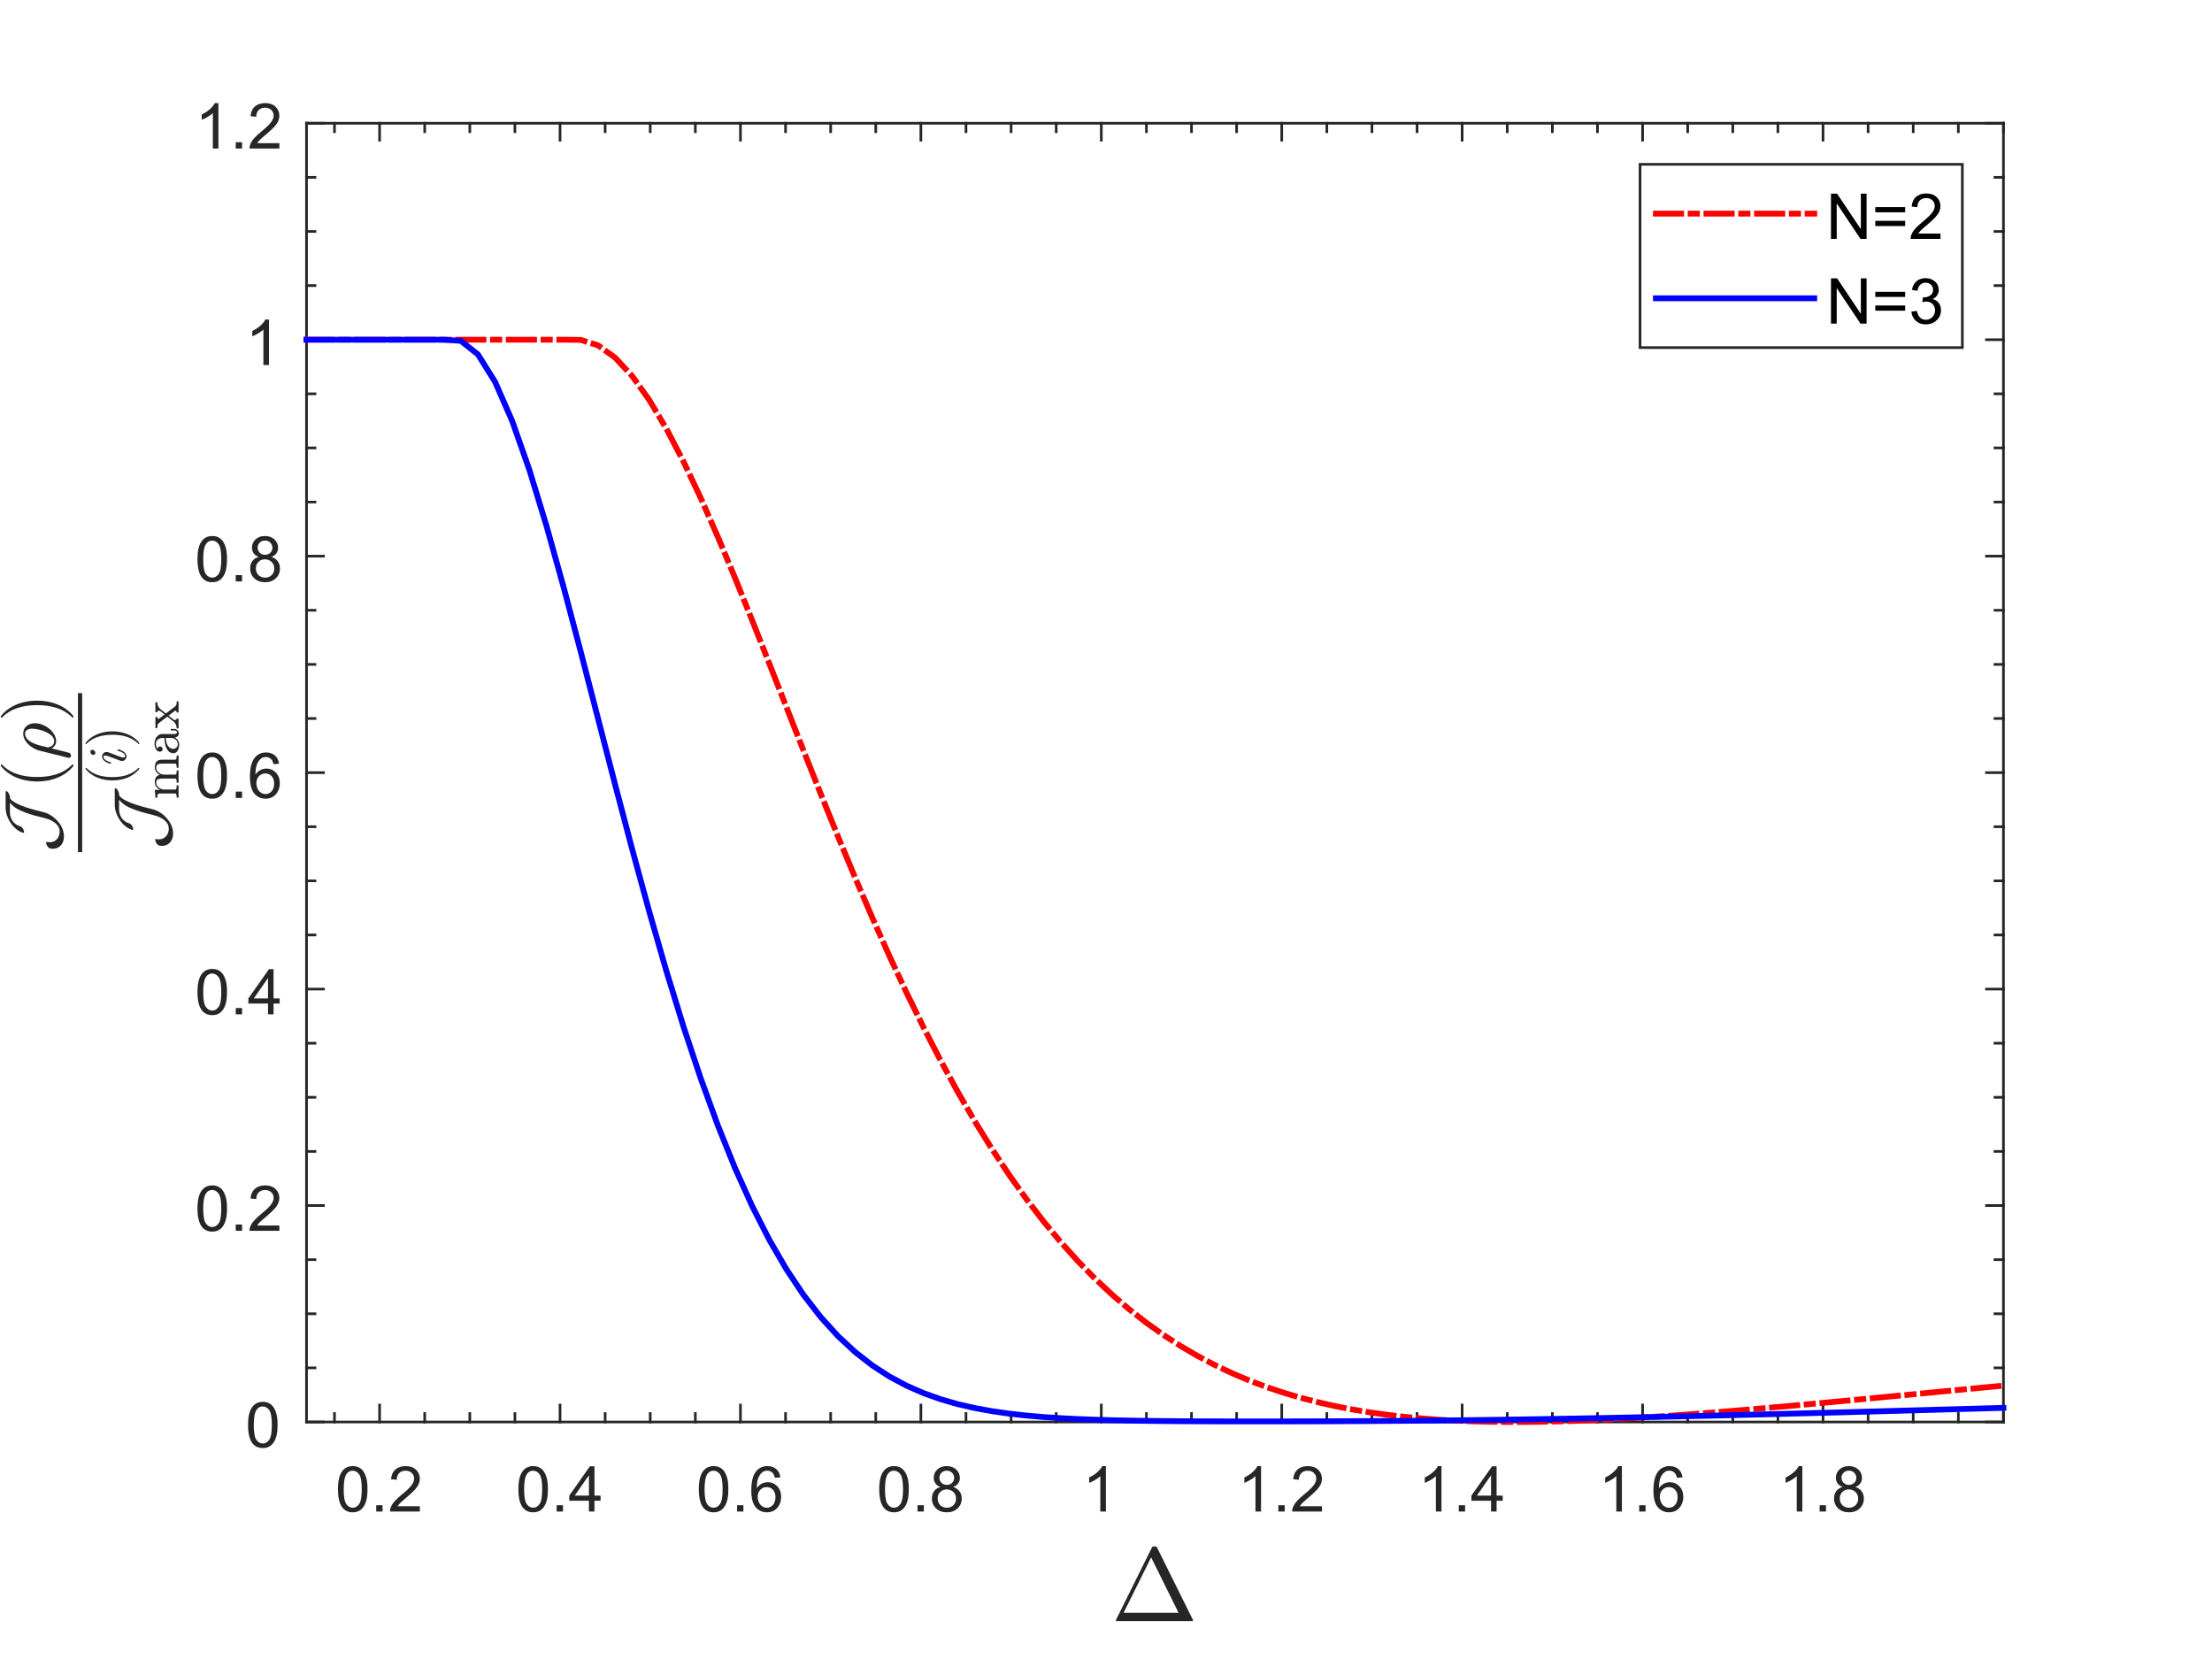 <?xml version="1.0"?>
<!DOCTYPE svg PUBLIC '-//W3C//DTD SVG 1.0//EN'
          'http://www.w3.org/TR/2001/REC-SVG-20010904/DTD/svg10.dtd'>
<svg xmlns:xlink="http://www.w3.org/1999/xlink" style="fill-opacity:1; color-rendering:auto; color-interpolation:auto; text-rendering:auto; stroke:black; stroke-linecap:square; stroke-miterlimit:10; shape-rendering:auto; stroke-opacity:1; fill:black; stroke-dasharray:none; font-weight:normal; stroke-width:1; font-family:'Dialog'; font-style:normal; stroke-linejoin:miter; font-size:12px; stroke-dashoffset:0; image-rendering:auto;" width="700" height="525" xmlns="http://www.w3.org/2000/svg"
><rect width="100%" height="100%" fill="#333333" stroke="none"/><!--Generated by the Batik Graphics2D SVG Generator--><defs id="genericDefs"
  /><g
  ><defs id="defs1"
    ><clipPath clipPathUnits="userSpaceOnUse" id="clipPath1"
      ><path d="M0 0 L700 0 L700 525 L0 525 L0 0 Z"
      /></clipPath
    ></defs
    ><g style="fill:white; stroke:white;"
    ><rect x="0" y="0" width="700" style="clip-path:url(#clipPath1); stroke:none;" height="525"
    /></g
    ><g style="fill:white; text-rendering:optimizeSpeed; color-rendering:optimizeSpeed; image-rendering:optimizeSpeed; shape-rendering:crispEdges; stroke:white; color-interpolation:sRGB;"
    ><rect x="0" width="700" height="525" y="0" style="stroke:none;"
      /><path style="stroke:none;" d="M97 450 L634 450 L634 39 L97 39 Z"
    /></g
    ><g style="fill:rgb(38,38,38); text-rendering:geometricPrecision; image-rendering:optimizeQuality; color-rendering:optimizeQuality; stroke-linejoin:round; stroke:rgb(38,38,38); color-interpolation:linearRGB; stroke-width:0.833;"
    ><line y2="450" style="fill:none;" x1="97" x2="634" y1="450"
      /><line y2="39" style="fill:none;" x1="97" x2="634" y1="39"
      /><line y2="444.63" style="fill:none;" x1="120.124" x2="120.124" y1="450"
      /><line y2="444.63" style="fill:none;" x1="177.222" x2="177.222" y1="450"
      /><line y2="444.63" style="fill:none;" x1="234.319" x2="234.319" y1="450"
      /><line y2="444.63" style="fill:none;" x1="291.416" x2="291.416" y1="450"
      /><line y2="444.63" style="fill:none;" x1="348.514" x2="348.514" y1="450"
      /><line y2="444.63" style="fill:none;" x1="405.611" x2="405.611" y1="450"
      /><line y2="444.63" style="fill:none;" x1="462.708" x2="462.708" y1="450"
      /><line y2="444.63" style="fill:none;" x1="519.805" x2="519.805" y1="450"
      /><line y2="444.63" style="fill:none;" x1="576.903" x2="576.903" y1="450"
      /><line y2="44.37" style="fill:none;" x1="120.124" x2="120.124" y1="39"
      /><line y2="44.37" style="fill:none;" x1="177.222" x2="177.222" y1="39"
      /><line y2="44.37" style="fill:none;" x1="234.319" x2="234.319" y1="39"
      /><line y2="44.37" style="fill:none;" x1="291.416" x2="291.416" y1="39"
      /><line y2="44.37" style="fill:none;" x1="348.514" x2="348.514" y1="39"
      /><line y2="44.37" style="fill:none;" x1="405.611" x2="405.611" y1="39"
      /><line y2="44.37" style="fill:none;" x1="462.708" x2="462.708" y1="39"
      /><line y2="44.37" style="fill:none;" x1="519.805" x2="519.805" y1="39"
      /><line y2="44.37" style="fill:none;" x1="576.903" x2="576.903" y1="39"
      /><line y2="447.315" style="fill:none;" x1="105.85" x2="105.85" y1="450"
      /><line y2="447.315" style="fill:none;" x1="134.399" x2="134.399" y1="450"
      /><line y2="447.315" style="fill:none;" x1="148.673" x2="148.673" y1="450"
      /><line y2="447.315" style="fill:none;" x1="162.947" x2="162.947" y1="450"
      /><line y2="447.315" style="fill:none;" x1="191.496" x2="191.496" y1="450"
      /><line y2="447.315" style="fill:none;" x1="205.77" x2="205.77" y1="450"
      /><line y2="447.315" style="fill:none;" x1="220.045" x2="220.045" y1="450"
      /><line y2="447.315" style="fill:none;" x1="248.593" x2="248.593" y1="450"
      /><line y2="447.315" style="fill:none;" x1="262.868" x2="262.868" y1="450"
      /><line y2="447.315" style="fill:none;" x1="277.142" x2="277.142" y1="450"
      /><line y2="447.315" style="fill:none;" x1="305.691" x2="305.691" y1="450"
      /><line y2="447.315" style="fill:none;" x1="319.965" x2="319.965" y1="450"
      /><line y2="447.315" style="fill:none;" x1="334.239" x2="334.239" y1="450"
      /><line y2="447.315" style="fill:none;" x1="362.788" x2="362.788" y1="450"
      /><line y2="447.315" style="fill:none;" x1="377.062" x2="377.062" y1="450"
      /><line y2="447.315" style="fill:none;" x1="391.337" x2="391.337" y1="450"
      /><line y2="447.315" style="fill:none;" x1="419.885" x2="419.885" y1="450"
      /><line y2="447.315" style="fill:none;" x1="434.159" x2="434.159" y1="450"
      /><line y2="447.315" style="fill:none;" x1="448.434" x2="448.434" y1="450"
      /><line y2="447.315" style="fill:none;" x1="476.983" x2="476.983" y1="450"
      /><line y2="447.315" style="fill:none;" x1="491.257" x2="491.257" y1="450"
      /><line y2="447.315" style="fill:none;" x1="505.531" x2="505.531" y1="450"
      /><line y2="447.315" style="fill:none;" x1="534.08" x2="534.08" y1="450"
      /><line y2="447.315" style="fill:none;" x1="548.354" x2="548.354" y1="450"
      /><line y2="447.315" style="fill:none;" x1="562.628" x2="562.628" y1="450"
      /><line y2="447.315" style="fill:none;" x1="591.177" x2="591.177" y1="450"
      /><line y2="447.315" style="fill:none;" x1="605.451" x2="605.451" y1="450"
      /><line y2="447.315" style="fill:none;" x1="619.726" x2="619.726" y1="450"
      /><line y2="447.315" style="fill:none;" x1="634" x2="634" y1="450"
      /><line y2="41.685" style="fill:none;" x1="105.85" x2="105.85" y1="39"
      /><line y2="41.685" style="fill:none;" x1="134.399" x2="134.399" y1="39"
      /><line y2="41.685" style="fill:none;" x1="148.673" x2="148.673" y1="39"
      /><line y2="41.685" style="fill:none;" x1="162.947" x2="162.947" y1="39"
      /><line y2="41.685" style="fill:none;" x1="191.496" x2="191.496" y1="39"
      /><line y2="41.685" style="fill:none;" x1="205.77" x2="205.77" y1="39"
      /><line y2="41.685" style="fill:none;" x1="220.045" x2="220.045" y1="39"
      /><line y2="41.685" style="fill:none;" x1="248.593" x2="248.593" y1="39"
      /><line y2="41.685" style="fill:none;" x1="262.868" x2="262.868" y1="39"
      /><line y2="41.685" style="fill:none;" x1="277.142" x2="277.142" y1="39"
      /><line y2="41.685" style="fill:none;" x1="305.691" x2="305.691" y1="39"
      /><line y2="41.685" style="fill:none;" x1="319.965" x2="319.965" y1="39"
      /><line y2="41.685" style="fill:none;" x1="334.239" x2="334.239" y1="39"
      /><line y2="41.685" style="fill:none;" x1="362.788" x2="362.788" y1="39"
      /><line y2="41.685" style="fill:none;" x1="377.062" x2="377.062" y1="39"
      /><line y2="41.685" style="fill:none;" x1="391.337" x2="391.337" y1="39"
      /><line y2="41.685" style="fill:none;" x1="419.885" x2="419.885" y1="39"
      /><line y2="41.685" style="fill:none;" x1="434.159" x2="434.159" y1="39"
      /><line y2="41.685" style="fill:none;" x1="448.434" x2="448.434" y1="39"
      /><line y2="41.685" style="fill:none;" x1="476.983" x2="476.983" y1="39"
      /><line y2="41.685" style="fill:none;" x1="491.257" x2="491.257" y1="39"
      /><line y2="41.685" style="fill:none;" x1="505.531" x2="505.531" y1="39"
      /><line y2="41.685" style="fill:none;" x1="534.08" x2="534.08" y1="39"
      /><line y2="41.685" style="fill:none;" x1="548.354" x2="548.354" y1="39"
      /><line y2="41.685" style="fill:none;" x1="562.628" x2="562.628" y1="39"
      /><line y2="41.685" style="fill:none;" x1="591.177" x2="591.177" y1="39"
      /><line y2="41.685" style="fill:none;" x1="605.451" x2="605.451" y1="39"
      /><line y2="41.685" style="fill:none;" x1="619.726" x2="619.726" y1="39"
      /><line y2="41.685" style="fill:none;" x1="634" x2="634" y1="39"
    /></g
    ><g transform="translate(120.124,457.333)" style="font-size:20px; fill:rgb(38,38,38); text-rendering:geometricPrecision; color-rendering:optimizeQuality; image-rendering:optimizeQuality; stroke:rgb(38,38,38); color-interpolation:linearRGB;"
    ><path style="stroke:none;" d="M-13.172 13.938 Q-13.172 11.406 -12.648 9.852 Q-12.125 8.297 -11.094 7.461 Q-10.062 6.625 -8.5 6.625 Q-7.344 6.625 -6.477 7.086 Q-5.609 7.547 -5.047 8.422 Q-4.484 9.297 -4.156 10.555 Q-3.828 11.812 -3.828 13.938 Q-3.828 16.453 -4.352 18 Q-4.875 19.547 -5.898 20.398 Q-6.922 21.25 -8.5 21.25 Q-10.578 21.25 -11.75 19.766 Q-13.172 17.969 -13.172 13.938 ZM-11.359 13.938 Q-11.359 17.469 -10.539 18.633 Q-9.719 19.797 -8.5 19.797 Q-7.297 19.797 -6.469 18.625 Q-5.641 17.453 -5.641 13.938 Q-5.641 10.406 -6.469 9.242 Q-7.297 8.078 -8.516 8.078 Q-9.734 8.078 -10.453 9.109 Q-11.359 10.406 -11.359 13.938 ZM-1.065 21 L-1.065 19 L0.935 19 L0.935 21 L-1.065 21 ZM12.742 19.312 L12.742 21 L3.289 21 Q3.273 20.359 3.492 19.781 Q3.852 18.812 4.648 17.875 Q5.445 16.938 6.945 15.703 Q9.289 13.797 10.109 12.68 Q10.93 11.562 10.93 10.562 Q10.93 9.516 10.18 8.797 Q9.43 8.078 8.227 8.078 Q6.961 8.078 6.195 8.844 Q5.43 9.609 5.43 10.953 L3.617 10.766 Q3.805 8.75 5.016 7.688 Q6.227 6.625 8.273 6.625 Q10.32 6.625 11.523 7.766 Q12.727 8.906 12.727 10.594 Q12.727 11.453 12.375 12.289 Q12.023 13.125 11.211 14.039 Q10.398 14.953 8.508 16.562 Q6.914 17.891 6.469 18.359 Q6.023 18.828 5.727 19.312 L12.742 19.312 Z"
    /></g
    ><g transform="translate(177.222,457.333)" style="font-size:20px; fill:rgb(38,38,38); text-rendering:geometricPrecision; color-rendering:optimizeQuality; image-rendering:optimizeQuality; stroke:rgb(38,38,38); color-interpolation:linearRGB;"
    ><path style="stroke:none;" d="M-13.172 13.938 Q-13.172 11.406 -12.648 9.852 Q-12.125 8.297 -11.094 7.461 Q-10.062 6.625 -8.5 6.625 Q-7.344 6.625 -6.477 7.086 Q-5.609 7.547 -5.047 8.422 Q-4.484 9.297 -4.156 10.555 Q-3.828 11.812 -3.828 13.938 Q-3.828 16.453 -4.352 18 Q-4.875 19.547 -5.898 20.398 Q-6.922 21.25 -8.5 21.25 Q-10.578 21.25 -11.75 19.766 Q-13.172 17.969 -13.172 13.938 ZM-11.359 13.938 Q-11.359 17.469 -10.539 18.633 Q-9.719 19.797 -8.5 19.797 Q-7.297 19.797 -6.469 18.625 Q-5.641 17.453 -5.641 13.938 Q-5.641 10.406 -6.469 9.242 Q-7.297 8.078 -8.516 8.078 Q-9.734 8.078 -10.453 9.109 Q-11.359 10.406 -11.359 13.938 ZM-1.065 21 L-1.065 19 L0.935 19 L0.935 21 L-1.065 21 ZM9.148 21 L9.148 17.578 L2.93 17.578 L2.93 15.953 L9.461 6.688 L10.898 6.688 L10.898 15.953 L12.836 15.953 L12.836 17.578 L10.898 17.578 L10.898 21 L9.148 21 ZM9.148 15.953 L9.148 9.5 L4.664 15.953 L9.148 15.953 Z"
    /></g
    ><g transform="translate(234.319,457.333)" style="font-size:20px; fill:rgb(38,38,38); text-rendering:geometricPrecision; color-rendering:optimizeQuality; image-rendering:optimizeQuality; stroke:rgb(38,38,38); color-interpolation:linearRGB;"
    ><path style="stroke:none;" d="M-13.172 13.938 Q-13.172 11.406 -12.648 9.852 Q-12.125 8.297 -11.094 7.461 Q-10.062 6.625 -8.5 6.625 Q-7.344 6.625 -6.477 7.086 Q-5.609 7.547 -5.047 8.422 Q-4.484 9.297 -4.156 10.555 Q-3.828 11.812 -3.828 13.938 Q-3.828 16.453 -4.352 18 Q-4.875 19.547 -5.898 20.398 Q-6.922 21.25 -8.5 21.25 Q-10.578 21.25 -11.75 19.766 Q-13.172 17.969 -13.172 13.938 ZM-11.359 13.938 Q-11.359 17.469 -10.539 18.633 Q-9.719 19.797 -8.5 19.797 Q-7.297 19.797 -6.469 18.625 Q-5.641 17.453 -5.641 13.938 Q-5.641 10.406 -6.469 9.242 Q-7.297 8.078 -8.516 8.078 Q-9.734 8.078 -10.453 9.109 Q-11.359 10.406 -11.359 13.938 ZM-1.065 21 L-1.065 19 L0.935 19 L0.935 21 L-1.065 21 ZM12.633 10.188 L10.883 10.328 Q10.648 9.297 10.227 8.828 Q9.508 8.062 8.461 8.062 Q7.617 8.062 6.992 8.531 Q6.164 9.141 5.68 10.305 Q5.195 11.469 5.18 13.609 Q5.82 12.656 6.734 12.188 Q7.648 11.719 8.664 11.719 Q10.414 11.719 11.648 13.008 Q12.883 14.297 12.883 16.344 Q12.883 17.703 12.305 18.859 Q11.727 20.016 10.711 20.633 Q9.695 21.25 8.398 21.25 Q6.211 21.25 4.82 19.633 Q3.43 18.016 3.43 14.297 Q3.43 10.156 4.961 8.266 Q6.305 6.625 8.57 6.625 Q10.258 6.625 11.336 7.57 Q12.414 8.516 12.633 10.188 ZM5.461 16.359 Q5.461 17.266 5.844 18.094 Q6.227 18.922 6.922 19.359 Q7.617 19.797 8.367 19.797 Q9.492 19.797 10.289 18.898 Q11.086 18 11.086 16.453 Q11.086 14.969 10.297 14.117 Q9.508 13.266 8.305 13.266 Q7.117 13.266 6.289 14.117 Q5.461 14.969 5.461 16.359 Z"
    /></g
    ><g transform="translate(291.416,457.333)" style="font-size:20px; fill:rgb(38,38,38); text-rendering:geometricPrecision; color-rendering:optimizeQuality; image-rendering:optimizeQuality; stroke:rgb(38,38,38); color-interpolation:linearRGB;"
    ><path style="stroke:none;" d="M-13.172 13.938 Q-13.172 11.406 -12.648 9.852 Q-12.125 8.297 -11.094 7.461 Q-10.062 6.625 -8.5 6.625 Q-7.344 6.625 -6.477 7.086 Q-5.609 7.547 -5.047 8.422 Q-4.484 9.297 -4.156 10.555 Q-3.828 11.812 -3.828 13.938 Q-3.828 16.453 -4.352 18 Q-4.875 19.547 -5.898 20.398 Q-6.922 21.25 -8.5 21.25 Q-10.578 21.25 -11.75 19.766 Q-13.172 17.969 -13.172 13.938 ZM-11.359 13.938 Q-11.359 17.469 -10.539 18.633 Q-9.719 19.797 -8.5 19.797 Q-7.297 19.797 -6.469 18.625 Q-5.641 17.453 -5.641 13.938 Q-5.641 10.406 -6.469 9.242 Q-7.297 8.078 -8.516 8.078 Q-9.734 8.078 -10.453 9.109 Q-11.359 10.406 -11.359 13.938 ZM-1.065 21 L-1.065 19 L0.935 19 L0.935 21 L-1.065 21 ZM6.211 13.234 Q5.117 12.828 4.594 12.086 Q4.07 11.344 4.07 10.312 Q4.07 8.75 5.195 7.688 Q6.32 6.625 8.18 6.625 Q10.055 6.625 11.195 7.711 Q12.336 8.797 12.336 10.359 Q12.336 11.359 11.812 12.094 Q11.289 12.828 10.227 13.234 Q11.555 13.672 12.242 14.625 Q12.93 15.578 12.93 16.906 Q12.93 18.75 11.625 20 Q10.32 21.25 8.211 21.25 Q6.086 21.25 4.789 19.992 Q3.492 18.734 3.492 16.859 Q3.492 15.469 4.203 14.523 Q4.914 13.578 6.211 13.234 ZM5.867 10.25 Q5.867 11.266 6.523 11.914 Q7.18 12.562 8.211 12.562 Q9.227 12.562 9.883 11.922 Q10.539 11.281 10.539 10.359 Q10.539 9.391 9.867 8.727 Q9.195 8.062 8.195 8.062 Q7.195 8.062 6.531 8.711 Q5.867 9.359 5.867 10.25 ZM5.305 16.875 Q5.305 17.625 5.656 18.328 Q6.008 19.031 6.711 19.414 Q7.414 19.797 8.227 19.797 Q9.492 19.797 10.312 18.984 Q11.133 18.172 11.133 16.922 Q11.133 15.656 10.289 14.828 Q9.445 14 8.164 14 Q6.93 14 6.117 14.82 Q5.305 15.641 5.305 16.875 Z"
    /></g
    ><g transform="translate(348.514,457.333)" style="font-size:20px; fill:rgb(38,38,38); text-rendering:geometricPrecision; color-rendering:optimizeQuality; image-rendering:optimizeQuality; stroke:rgb(38,38,38); color-interpolation:linearRGB;"
    ><path style="stroke:none;" d="M1.453 21 L-0.312 21 L-0.312 9.797 Q-0.938 10.406 -1.969 11.008 Q-3 11.609 -3.828 11.922 L-3.828 10.219 Q-2.344 9.531 -1.242 8.539 Q-0.141 7.547 0.312 6.625 L1.453 6.625 L1.453 21 Z"
    /></g
    ><g transform="translate(405.611,457.333)" style="font-size:20px; fill:rgb(38,38,38); text-rendering:geometricPrecision; color-rendering:optimizeQuality; image-rendering:optimizeQuality; stroke:rgb(38,38,38); color-interpolation:linearRGB;"
    ><path style="stroke:none;" d="M-6.547 21 L-8.312 21 L-8.312 9.797 Q-8.938 10.406 -9.969 11.008 Q-11 11.609 -11.828 11.922 L-11.828 10.219 Q-10.344 9.531 -9.242 8.539 Q-8.141 7.547 -7.688 6.625 L-6.547 6.625 L-6.547 21 ZM-1.065 21 L-1.065 19 L0.935 19 L0.935 21 L-1.065 21 ZM12.742 19.312 L12.742 21 L3.289 21 Q3.273 20.359 3.492 19.781 Q3.852 18.812 4.648 17.875 Q5.445 16.938 6.945 15.703 Q9.289 13.797 10.109 12.68 Q10.93 11.562 10.93 10.562 Q10.93 9.516 10.18 8.797 Q9.43 8.078 8.227 8.078 Q6.961 8.078 6.195 8.844 Q5.43 9.609 5.43 10.953 L3.617 10.766 Q3.805 8.75 5.016 7.688 Q6.227 6.625 8.273 6.625 Q10.32 6.625 11.523 7.766 Q12.727 8.906 12.727 10.594 Q12.727 11.453 12.375 12.289 Q12.023 13.125 11.211 14.039 Q10.398 14.953 8.508 16.562 Q6.914 17.891 6.469 18.359 Q6.023 18.828 5.727 19.312 L12.742 19.312 Z"
    /></g
    ><g transform="translate(462.708,457.333)" style="font-size:20px; fill:rgb(38,38,38); text-rendering:geometricPrecision; color-rendering:optimizeQuality; image-rendering:optimizeQuality; stroke:rgb(38,38,38); color-interpolation:linearRGB;"
    ><path style="stroke:none;" d="M-6.547 21 L-8.312 21 L-8.312 9.797 Q-8.938 10.406 -9.969 11.008 Q-11 11.609 -11.828 11.922 L-11.828 10.219 Q-10.344 9.531 -9.242 8.539 Q-8.141 7.547 -7.688 6.625 L-6.547 6.625 L-6.547 21 ZM-1.065 21 L-1.065 19 L0.935 19 L0.935 21 L-1.065 21 ZM9.148 21 L9.148 17.578 L2.93 17.578 L2.93 15.953 L9.461 6.688 L10.898 6.688 L10.898 15.953 L12.836 15.953 L12.836 17.578 L10.898 17.578 L10.898 21 L9.148 21 ZM9.148 15.953 L9.148 9.5 L4.664 15.953 L9.148 15.953 Z"
    /></g
    ><g transform="translate(519.805,457.333)" style="font-size:20px; fill:rgb(38,38,38); text-rendering:geometricPrecision; color-rendering:optimizeQuality; image-rendering:optimizeQuality; stroke:rgb(38,38,38); color-interpolation:linearRGB;"
    ><path style="stroke:none;" d="M-6.547 21 L-8.312 21 L-8.312 9.797 Q-8.938 10.406 -9.969 11.008 Q-11 11.609 -11.828 11.922 L-11.828 10.219 Q-10.344 9.531 -9.242 8.539 Q-8.141 7.547 -7.688 6.625 L-6.547 6.625 L-6.547 21 ZM-1.065 21 L-1.065 19 L0.935 19 L0.935 21 L-1.065 21 ZM12.633 10.188 L10.883 10.328 Q10.648 9.297 10.227 8.828 Q9.508 8.062 8.461 8.062 Q7.617 8.062 6.992 8.531 Q6.164 9.141 5.68 10.305 Q5.195 11.469 5.18 13.609 Q5.82 12.656 6.734 12.188 Q7.648 11.719 8.664 11.719 Q10.414 11.719 11.648 13.008 Q12.883 14.297 12.883 16.344 Q12.883 17.703 12.305 18.859 Q11.727 20.016 10.711 20.633 Q9.695 21.25 8.398 21.25 Q6.211 21.25 4.82 19.633 Q3.43 18.016 3.43 14.297 Q3.43 10.156 4.961 8.266 Q6.305 6.625 8.57 6.625 Q10.258 6.625 11.336 7.57 Q12.414 8.516 12.633 10.188 ZM5.461 16.359 Q5.461 17.266 5.844 18.094 Q6.227 18.922 6.922 19.359 Q7.617 19.797 8.367 19.797 Q9.492 19.797 10.289 18.898 Q11.086 18 11.086 16.453 Q11.086 14.969 10.297 14.117 Q9.508 13.266 8.305 13.266 Q7.117 13.266 6.289 14.117 Q5.461 14.969 5.461 16.359 Z"
    /></g
    ><g transform="translate(576.903,457.333)" style="font-size:20px; fill:rgb(38,38,38); text-rendering:geometricPrecision; color-rendering:optimizeQuality; image-rendering:optimizeQuality; stroke:rgb(38,38,38); color-interpolation:linearRGB;"
    ><path style="stroke:none;" d="M-6.547 21 L-8.312 21 L-8.312 9.797 Q-8.938 10.406 -9.969 11.008 Q-11 11.609 -11.828 11.922 L-11.828 10.219 Q-10.344 9.531 -9.242 8.539 Q-8.141 7.547 -7.688 6.625 L-6.547 6.625 L-6.547 21 ZM-1.065 21 L-1.065 19 L0.935 19 L0.935 21 L-1.065 21 ZM6.211 13.234 Q5.117 12.828 4.594 12.086 Q4.07 11.344 4.07 10.312 Q4.07 8.75 5.195 7.688 Q6.32 6.625 8.18 6.625 Q10.055 6.625 11.195 7.711 Q12.336 8.797 12.336 10.359 Q12.336 11.359 11.812 12.094 Q11.289 12.828 10.227 13.234 Q11.555 13.672 12.242 14.625 Q12.93 15.578 12.93 16.906 Q12.93 18.75 11.625 20 Q10.32 21.25 8.211 21.25 Q6.086 21.25 4.789 19.992 Q3.492 18.734 3.492 16.859 Q3.492 15.469 4.203 14.523 Q4.914 13.578 6.211 13.234 ZM5.867 10.25 Q5.867 11.266 6.523 11.914 Q7.18 12.562 8.211 12.562 Q9.227 12.562 9.883 11.922 Q10.539 11.281 10.539 10.359 Q10.539 9.391 9.867 8.727 Q9.195 8.062 8.195 8.062 Q7.195 8.062 6.531 8.711 Q5.867 9.359 5.867 10.25 ZM5.305 16.875 Q5.305 17.625 5.656 18.328 Q6.008 19.031 6.711 19.414 Q7.414 19.797 8.227 19.797 Q9.492 19.797 10.312 18.984 Q11.133 18.172 11.133 16.922 Q11.133 15.656 10.289 14.828 Q9.445 14 8.164 14 Q6.93 14 6.117 14.82 Q5.305 15.641 5.305 16.875 Z"
    /></g
    ><g transform="translate(365.5,485)" style="font-size:33.333px; fill:rgb(38,38,38); text-rendering:geometricPrecision; image-rendering:optimizeQuality; color-rendering:optimizeQuality; font-family:'mwb_cmr10'; stroke:rgb(38,38,38); color-interpolation:linearRGB;"
    ><path style="stroke:none;" d="M-12.108 28 Q-12.373 28 -12.373 27.734 Q-12.358 27.703 -12.35 27.687 Q-12.342 27.672 -12.342 27.625 L-0.983 4.734 Q-0.842 4.375 -0.389 4.375 L0.064 4.375 Q0.517 4.375 0.658 4.734 L12.017 27.625 Q12.033 27.656 12.041 27.68 Q12.049 27.703 12.049 27.734 Q12.049 28 11.783 28 L-12.108 28 ZM-9.92 25.359 L7.455 25.359 L-1.217 7.844 L-9.92 25.359 Z"
    /></g
    ><g style="fill:rgb(38,38,38); text-rendering:geometricPrecision; image-rendering:optimizeQuality; color-rendering:optimizeQuality; stroke-linejoin:round; stroke:rgb(38,38,38); color-interpolation:linearRGB; stroke-width:0.833;"
    ><line y2="39" style="fill:none;" x1="97" x2="97" y1="450"
      /><line y2="39" style="fill:none;" x1="634" x2="634" y1="450"
      /><line y2="450" style="fill:none;" x1="97" x2="102.37" y1="450"
      /><line y2="381.5" style="fill:none;" x1="97" x2="102.37" y1="381.5"
      /><line y2="313" style="fill:none;" x1="97" x2="102.37" y1="313"
      /><line y2="244.5" style="fill:none;" x1="97" x2="102.37" y1="244.5"
      /><line y2="176" style="fill:none;" x1="97" x2="102.37" y1="176"
      /><line y2="107.5" style="fill:none;" x1="97" x2="102.37" y1="107.5"
      /><line y2="39" style="fill:none;" x1="97" x2="102.37" y1="39"
      /><line y2="450" style="fill:none;" x1="634" x2="628.63" y1="450"
      /><line y2="381.5" style="fill:none;" x1="634" x2="628.63" y1="381.5"
      /><line y2="313" style="fill:none;" x1="634" x2="628.63" y1="313"
      /><line y2="244.5" style="fill:none;" x1="634" x2="628.63" y1="244.5"
      /><line y2="176" style="fill:none;" x1="634" x2="628.63" y1="176"
      /><line y2="107.5" style="fill:none;" x1="634" x2="628.63" y1="107.5"
      /><line y2="39" style="fill:none;" x1="634" x2="628.63" y1="39"
      /><line y2="432.875" style="fill:none;" x1="97" x2="99.685" y1="432.875"
      /><line y2="415.75" style="fill:none;" x1="97" x2="99.685" y1="415.75"
      /><line y2="398.625" style="fill:none;" x1="97" x2="99.685" y1="398.625"
      /><line y2="364.375" style="fill:none;" x1="97" x2="99.685" y1="364.375"
      /><line y2="347.25" style="fill:none;" x1="97" x2="99.685" y1="347.25"
      /><line y2="330.125" style="fill:none;" x1="97" x2="99.685" y1="330.125"
      /><line y2="295.875" style="fill:none;" x1="97" x2="99.685" y1="295.875"
      /><line y2="278.75" style="fill:none;" x1="97" x2="99.685" y1="278.75"
      /><line y2="261.625" style="fill:none;" x1="97" x2="99.685" y1="261.625"
      /><line y2="227.375" style="fill:none;" x1="97" x2="99.685" y1="227.375"
      /><line y2="210.25" style="fill:none;" x1="97" x2="99.685" y1="210.25"
      /><line y2="193.125" style="fill:none;" x1="97" x2="99.685" y1="193.125"
      /><line y2="158.875" style="fill:none;" x1="97" x2="99.685" y1="158.875"
      /><line y2="141.75" style="fill:none;" x1="97" x2="99.685" y1="141.75"
      /><line y2="124.625" style="fill:none;" x1="97" x2="99.685" y1="124.625"
      /><line y2="90.375" style="fill:none;" x1="97" x2="99.685" y1="90.375"
      /><line y2="73.25" style="fill:none;" x1="97" x2="99.685" y1="73.25"
      /><line y2="56.125" style="fill:none;" x1="97" x2="99.685" y1="56.125"
      /><line y2="432.875" style="fill:none;" x1="634" x2="631.315" y1="432.875"
      /><line y2="415.75" style="fill:none;" x1="634" x2="631.315" y1="415.75"
      /><line y2="398.625" style="fill:none;" x1="634" x2="631.315" y1="398.625"
      /><line y2="364.375" style="fill:none;" x1="634" x2="631.315" y1="364.375"
      /><line y2="347.25" style="fill:none;" x1="634" x2="631.315" y1="347.25"
      /><line y2="330.125" style="fill:none;" x1="634" x2="631.315" y1="330.125"
      /><line y2="295.875" style="fill:none;" x1="634" x2="631.315" y1="295.875"
      /><line y2="278.75" style="fill:none;" x1="634" x2="631.315" y1="278.75"
      /><line y2="261.625" style="fill:none;" x1="634" x2="631.315" y1="261.625"
      /><line y2="227.375" style="fill:none;" x1="634" x2="631.315" y1="227.375"
      /><line y2="210.25" style="fill:none;" x1="634" x2="631.315" y1="210.25"
      /><line y2="193.125" style="fill:none;" x1="634" x2="631.315" y1="193.125"
      /><line y2="158.875" style="fill:none;" x1="634" x2="631.315" y1="158.875"
      /><line y2="141.75" style="fill:none;" x1="634" x2="631.315" y1="141.75"
      /><line y2="124.625" style="fill:none;" x1="634" x2="631.315" y1="124.625"
      /><line y2="90.375" style="fill:none;" x1="634" x2="631.315" y1="90.375"
      /><line y2="73.25" style="fill:none;" x1="634" x2="631.315" y1="73.25"
      /><line y2="56.125" style="fill:none;" x1="634" x2="631.315" y1="56.125"
    /></g
    ><g transform="translate(89.667,450)" style="font-size:20px; fill:rgb(38,38,38); text-rendering:geometricPrecision; color-rendering:optimizeQuality; image-rendering:optimizeQuality; stroke:rgb(38,38,38); color-interpolation:linearRGB;"
    ><path style="stroke:none;" d="M-11.172 0.938 Q-11.172 -1.594 -10.648 -3.148 Q-10.125 -4.703 -9.094 -5.539 Q-8.062 -6.375 -6.5 -6.375 Q-5.344 -6.375 -4.477 -5.914 Q-3.609 -5.453 -3.047 -4.578 Q-2.484 -3.703 -2.156 -2.445 Q-1.828 -1.188 -1.828 0.938 Q-1.828 3.453 -2.352 5 Q-2.875 6.547 -3.898 7.398 Q-4.922 8.25 -6.5 8.25 Q-8.578 8.25 -9.75 6.766 Q-11.172 4.969 -11.172 0.938 ZM-9.359 0.938 Q-9.359 4.469 -8.539 5.633 Q-7.719 6.797 -6.5 6.797 Q-5.297 6.797 -4.469 5.625 Q-3.641 4.453 -3.641 0.938 Q-3.641 -2.594 -4.469 -3.758 Q-5.297 -4.922 -6.516 -4.922 Q-7.734 -4.922 -8.453 -3.891 Q-9.359 -2.594 -9.359 0.938 Z"
    /></g
    ><g transform="translate(89.667,381.5)" style="font-size:20px; fill:rgb(38,38,38); text-rendering:geometricPrecision; color-rendering:optimizeQuality; image-rendering:optimizeQuality; stroke:rgb(38,38,38); color-interpolation:linearRGB;"
    ><path style="stroke:none;" d="M-27.172 0.938 Q-27.172 -1.594 -26.648 -3.148 Q-26.125 -4.703 -25.094 -5.539 Q-24.062 -6.375 -22.5 -6.375 Q-21.344 -6.375 -20.477 -5.914 Q-19.609 -5.453 -19.047 -4.578 Q-18.484 -3.703 -18.156 -2.445 Q-17.828 -1.188 -17.828 0.938 Q-17.828 3.453 -18.352 5 Q-18.875 6.547 -19.898 7.398 Q-20.922 8.25 -22.5 8.25 Q-24.578 8.25 -25.75 6.766 Q-27.172 4.969 -27.172 0.938 ZM-25.359 0.938 Q-25.359 4.469 -24.539 5.633 Q-23.719 6.797 -22.5 6.797 Q-21.297 6.797 -20.469 5.625 Q-19.641 4.453 -19.641 0.938 Q-19.641 -2.594 -20.469 -3.758 Q-21.297 -4.922 -22.516 -4.922 Q-23.734 -4.922 -24.453 -3.891 Q-25.359 -2.594 -25.359 0.938 ZM-15.065 8 L-15.065 6 L-13.065 6 L-13.065 8 L-15.065 8 ZM-1.258 6.312 L-1.258 8 L-10.711 8 Q-10.727 7.359 -10.508 6.781 Q-10.148 5.812 -9.352 4.875 Q-8.555 3.938 -7.055 2.703 Q-4.711 0.797 -3.891 -0.32 Q-3.07 -1.438 -3.07 -2.438 Q-3.07 -3.484 -3.82 -4.203 Q-4.57 -4.922 -5.773 -4.922 Q-7.039 -4.922 -7.805 -4.156 Q-8.57 -3.391 -8.57 -2.047 L-10.383 -2.234 Q-10.195 -4.25 -8.984 -5.312 Q-7.773 -6.375 -5.727 -6.375 Q-3.68 -6.375 -2.477 -5.234 Q-1.273 -4.094 -1.273 -2.406 Q-1.273 -1.547 -1.625 -0.711 Q-1.977 0.125 -2.789 1.039 Q-3.602 1.953 -5.492 3.562 Q-7.086 4.891 -7.531 5.359 Q-7.977 5.828 -8.273 6.312 L-1.258 6.312 Z"
    /></g
    ><g transform="translate(89.667,313)" style="font-size:20px; fill:rgb(38,38,38); text-rendering:geometricPrecision; color-rendering:optimizeQuality; image-rendering:optimizeQuality; stroke:rgb(38,38,38); color-interpolation:linearRGB;"
    ><path style="stroke:none;" d="M-27.172 0.938 Q-27.172 -1.594 -26.648 -3.148 Q-26.125 -4.703 -25.094 -5.539 Q-24.062 -6.375 -22.5 -6.375 Q-21.344 -6.375 -20.477 -5.914 Q-19.609 -5.453 -19.047 -4.578 Q-18.484 -3.703 -18.156 -2.445 Q-17.828 -1.188 -17.828 0.938 Q-17.828 3.453 -18.352 5 Q-18.875 6.547 -19.898 7.398 Q-20.922 8.25 -22.5 8.25 Q-24.578 8.25 -25.75 6.766 Q-27.172 4.969 -27.172 0.938 ZM-25.359 0.938 Q-25.359 4.469 -24.539 5.633 Q-23.719 6.797 -22.5 6.797 Q-21.297 6.797 -20.469 5.625 Q-19.641 4.453 -19.641 0.938 Q-19.641 -2.594 -20.469 -3.758 Q-21.297 -4.922 -22.516 -4.922 Q-23.734 -4.922 -24.453 -3.891 Q-25.359 -2.594 -25.359 0.938 ZM-15.065 8 L-15.065 6 L-13.065 6 L-13.065 8 L-15.065 8 ZM-4.852 8 L-4.852 4.578 L-11.07 4.578 L-11.07 2.953 L-4.539 -6.312 L-3.102 -6.312 L-3.102 2.953 L-1.164 2.953 L-1.164 4.578 L-3.102 4.578 L-3.102 8 L-4.852 8 ZM-4.852 2.953 L-4.852 -3.5 L-9.336 2.953 L-4.852 2.953 Z"
    /></g
    ><g transform="translate(89.667,244.5)" style="font-size:20px; fill:rgb(38,38,38); text-rendering:geometricPrecision; color-rendering:optimizeQuality; image-rendering:optimizeQuality; stroke:rgb(38,38,38); color-interpolation:linearRGB;"
    ><path style="stroke:none;" d="M-27.172 0.938 Q-27.172 -1.594 -26.648 -3.148 Q-26.125 -4.703 -25.094 -5.539 Q-24.062 -6.375 -22.5 -6.375 Q-21.344 -6.375 -20.477 -5.914 Q-19.609 -5.453 -19.047 -4.578 Q-18.484 -3.703 -18.156 -2.445 Q-17.828 -1.188 -17.828 0.938 Q-17.828 3.453 -18.352 5 Q-18.875 6.547 -19.898 7.398 Q-20.922 8.25 -22.5 8.25 Q-24.578 8.25 -25.75 6.766 Q-27.172 4.969 -27.172 0.938 ZM-25.359 0.938 Q-25.359 4.469 -24.539 5.633 Q-23.719 6.797 -22.5 6.797 Q-21.297 6.797 -20.469 5.625 Q-19.641 4.453 -19.641 0.938 Q-19.641 -2.594 -20.469 -3.758 Q-21.297 -4.922 -22.516 -4.922 Q-23.734 -4.922 -24.453 -3.891 Q-25.359 -2.594 -25.359 0.938 ZM-15.065 8 L-15.065 6 L-13.065 6 L-13.065 8 L-15.065 8 ZM-1.367 -2.812 L-3.117 -2.672 Q-3.352 -3.703 -3.773 -4.172 Q-4.492 -4.938 -5.539 -4.938 Q-6.383 -4.938 -7.008 -4.469 Q-7.836 -3.859 -8.32 -2.695 Q-8.805 -1.531 -8.82 0.609 Q-8.18 -0.344 -7.266 -0.812 Q-6.352 -1.281 -5.336 -1.281 Q-3.586 -1.281 -2.352 0.008 Q-1.117 1.297 -1.117 3.344 Q-1.117 4.703 -1.695 5.859 Q-2.273 7.016 -3.289 7.633 Q-4.305 8.25 -5.602 8.25 Q-7.789 8.25 -9.18 6.633 Q-10.57 5.016 -10.57 1.297 Q-10.57 -2.844 -9.039 -4.734 Q-7.695 -6.375 -5.43 -6.375 Q-3.742 -6.375 -2.664 -5.43 Q-1.586 -4.484 -1.367 -2.812 ZM-8.539 3.359 Q-8.539 4.266 -8.156 5.094 Q-7.773 5.922 -7.078 6.359 Q-6.383 6.797 -5.633 6.797 Q-4.508 6.797 -3.711 5.898 Q-2.914 5 -2.914 3.453 Q-2.914 1.969 -3.703 1.117 Q-4.492 0.266 -5.695 0.266 Q-6.883 0.266 -7.711 1.117 Q-8.539 1.969 -8.539 3.359 Z"
    /></g
    ><g transform="translate(89.667,176)" style="font-size:20px; fill:rgb(38,38,38); text-rendering:geometricPrecision; color-rendering:optimizeQuality; image-rendering:optimizeQuality; stroke:rgb(38,38,38); color-interpolation:linearRGB;"
    ><path style="stroke:none;" d="M-27.172 0.938 Q-27.172 -1.594 -26.648 -3.148 Q-26.125 -4.703 -25.094 -5.539 Q-24.062 -6.375 -22.5 -6.375 Q-21.344 -6.375 -20.477 -5.914 Q-19.609 -5.453 -19.047 -4.578 Q-18.484 -3.703 -18.156 -2.445 Q-17.828 -1.188 -17.828 0.938 Q-17.828 3.453 -18.352 5 Q-18.875 6.547 -19.898 7.398 Q-20.922 8.25 -22.5 8.25 Q-24.578 8.25 -25.75 6.766 Q-27.172 4.969 -27.172 0.938 ZM-25.359 0.938 Q-25.359 4.469 -24.539 5.633 Q-23.719 6.797 -22.5 6.797 Q-21.297 6.797 -20.469 5.625 Q-19.641 4.453 -19.641 0.938 Q-19.641 -2.594 -20.469 -3.758 Q-21.297 -4.922 -22.516 -4.922 Q-23.734 -4.922 -24.453 -3.891 Q-25.359 -2.594 -25.359 0.938 ZM-15.065 8 L-15.065 6 L-13.065 6 L-13.065 8 L-15.065 8 ZM-7.789 0.234 Q-8.883 -0.172 -9.406 -0.914 Q-9.93 -1.656 -9.93 -2.688 Q-9.93 -4.25 -8.805 -5.312 Q-7.68 -6.375 -5.82 -6.375 Q-3.945 -6.375 -2.805 -5.289 Q-1.664 -4.203 -1.664 -2.641 Q-1.664 -1.641 -2.188 -0.906 Q-2.711 -0.172 -3.773 0.234 Q-2.445 0.672 -1.758 1.625 Q-1.07 2.578 -1.07 3.906 Q-1.07 5.75 -2.375 7 Q-3.68 8.25 -5.789 8.25 Q-7.914 8.25 -9.211 6.992 Q-10.508 5.734 -10.508 3.859 Q-10.508 2.469 -9.797 1.523 Q-9.086 0.578 -7.789 0.234 ZM-8.133 -2.75 Q-8.133 -1.734 -7.477 -1.086 Q-6.82 -0.438 -5.789 -0.438 Q-4.773 -0.438 -4.117 -1.078 Q-3.461 -1.719 -3.461 -2.641 Q-3.461 -3.609 -4.133 -4.273 Q-4.805 -4.938 -5.805 -4.938 Q-6.805 -4.938 -7.469 -4.289 Q-8.133 -3.641 -8.133 -2.75 ZM-8.695 3.875 Q-8.695 4.625 -8.344 5.328 Q-7.992 6.031 -7.289 6.414 Q-6.586 6.797 -5.773 6.797 Q-4.508 6.797 -3.688 5.984 Q-2.867 5.172 -2.867 3.922 Q-2.867 2.656 -3.711 1.828 Q-4.555 1 -5.836 1 Q-7.07 1 -7.883 1.82 Q-8.695 2.641 -8.695 3.875 Z"
    /></g
    ><g transform="translate(89.667,107.5)" style="font-size:20px; fill:rgb(38,38,38); text-rendering:geometricPrecision; color-rendering:optimizeQuality; image-rendering:optimizeQuality; stroke:rgb(38,38,38); color-interpolation:linearRGB;"
    ><path style="stroke:none;" d="M-4.547 8 L-6.312 8 L-6.312 -3.203 Q-6.938 -2.594 -7.969 -1.992 Q-9 -1.391 -9.828 -1.078 L-9.828 -2.781 Q-8.344 -3.469 -7.242 -4.461 Q-6.141 -5.453 -5.688 -6.375 L-4.547 -6.375 L-4.547 8 Z"
    /></g
    ><g transform="translate(89.667,39)" style="font-size:20px; fill:rgb(38,38,38); text-rendering:geometricPrecision; color-rendering:optimizeQuality; image-rendering:optimizeQuality; stroke:rgb(38,38,38); color-interpolation:linearRGB;"
    ><path style="stroke:none;" d="M-20.547 8 L-22.312 8 L-22.312 -3.203 Q-22.938 -2.594 -23.969 -1.992 Q-25 -1.391 -25.828 -1.078 L-25.828 -2.781 Q-24.344 -3.469 -23.242 -4.461 Q-22.141 -5.453 -21.688 -6.375 L-20.547 -6.375 L-20.547 8 ZM-15.065 8 L-15.065 6 L-13.065 6 L-13.065 8 L-15.065 8 ZM-1.258 6.312 L-1.258 8 L-10.711 8 Q-10.727 7.359 -10.508 6.781 Q-10.148 5.812 -9.352 4.875 Q-8.555 3.938 -7.055 2.703 Q-4.711 0.797 -3.891 -0.32 Q-3.07 -1.438 -3.07 -2.438 Q-3.07 -3.484 -3.82 -4.203 Q-4.57 -4.922 -5.773 -4.922 Q-7.039 -4.922 -7.805 -4.156 Q-8.57 -3.391 -8.57 -2.047 L-10.383 -2.234 Q-10.195 -4.25 -8.984 -5.312 Q-7.773 -6.375 -5.727 -6.375 Q-3.68 -6.375 -2.477 -5.234 Q-1.273 -4.094 -1.273 -2.406 Q-1.273 -1.547 -1.625 -0.711 Q-1.977 0.125 -2.789 1.039 Q-3.602 1.953 -5.492 3.562 Q-7.086 4.891 -7.531 5.359 Q-7.977 5.828 -8.273 6.312 L-1.258 6.312 Z"
    /></g
    ><g transform="translate(56.509,244.5) rotate(-90)" style="font-size:23.333px; fill:rgb(38,38,38); text-rendering:geometricPrecision; image-rendering:optimizeQuality; color-rendering:optimizeQuality; font-family:'mwa_cmsy10'; stroke:rgb(38,38,38); color-interpolation:linearRGB;"
    ><path style="stroke:none;" d="M-24.09 -39.743 Q-24.09 -40.259 -24.012 -40.602 Q-23.934 -40.946 -23.637 -41.243 Q-22.95 -41.837 -22.2 -41.931 L-22.09 -41.931 Q-21.918 -41.821 -21.918 -41.712 Q-22.028 -41.165 -22.028 -40.759 Q-22.028 -39.352 -21.043 -38.493 Q-20.059 -37.634 -18.637 -37.634 Q-16.668 -37.634 -15.293 -39.993 Q-15.012 -40.493 -14.77 -41.165 Q-14.528 -41.837 -14.309 -42.665 Q-14.09 -43.493 -13.918 -44.22 Q-13.746 -44.946 -13.606 -45.462 Q-12.84 -48.181 -11.934 -50.165 Q-11.028 -52.149 -9.496 -53.368 L-12.543 -53.368 Q-13.34 -53.368 -14.082 -53.126 Q-14.825 -52.884 -15.395 -52.47 Q-15.965 -52.056 -16.387 -51.431 Q-16.809 -50.806 -17.028 -50.009 Q-17.137 -49.618 -17.723 -49.267 Q-18.309 -48.915 -18.778 -48.884 L-18.918 -48.884 Q-19.075 -48.962 -19.075 -49.087 Q-18.747 -50.274 -17.918 -51.313 Q-17.09 -52.352 -15.942 -53.118 Q-14.793 -53.884 -13.543 -54.306 Q-12.293 -54.727 -11.075 -54.727 L-6.012 -54.727 Q-5.856 -54.649 -5.856 -54.524 Q-5.856 -54.165 -6.52 -53.782 Q-7.184 -53.399 -7.59 -53.368 Q-7.762 -53.368 -8.075 -53.321 L-8.137 -53.29 Q-8.184 -53.29 -8.2 -53.29 Q-8.215 -53.29 -8.246 -53.274 Q-8.246 -53.274 -8.309 -53.227 Q-9.075 -52.587 -9.731 -51.306 Q-10.387 -50.024 -10.934 -48.399 Q-11.481 -46.774 -11.903 -45.142 Q-12.325 -43.509 -12.543 -42.618 Q-12.856 -41.431 -13.606 -40.282 Q-14.356 -39.134 -15.418 -38.212 Q-16.481 -37.29 -17.692 -36.782 Q-18.903 -36.274 -20.184 -36.274 L-20.293 -36.274 Q-21.325 -36.274 -22.2 -36.704 Q-23.075 -37.134 -23.582 -37.923 Q-24.09 -38.712 -24.09 -39.743 Z"
      /><path style="stroke:none;" d="M2.082 -33.306 Q0.8 -34.321 -0.121 -35.626 Q-1.043 -36.931 -1.637 -38.415 Q-2.231 -39.899 -2.52 -41.517 Q-2.809 -43.134 -2.809 -44.759 Q-2.809 -46.415 -2.52 -48.032 Q-2.231 -49.649 -1.629 -51.142 Q-1.028 -52.634 -0.09 -53.938 Q0.847 -55.243 2.082 -56.212 Q2.082 -56.259 2.207 -56.259 L2.41 -56.259 Q2.488 -56.259 2.543 -56.196 Q2.597 -56.134 2.597 -56.056 Q2.597 -55.962 2.55 -55.915 Q1.425 -54.806 0.675 -53.548 Q-0.075 -52.29 -0.528 -50.868 Q-0.981 -49.446 -1.184 -47.931 Q-1.387 -46.415 -1.387 -44.759 Q-1.387 -37.446 2.519 -33.649 Q2.597 -33.587 2.597 -33.462 Q2.597 -33.399 2.535 -33.329 Q2.472 -33.259 2.41 -33.259 L2.207 -33.259 Q2.082 -33.259 2.082 -33.306 Z"
      /><path style="stroke:none;" d="M4.671 -34.681 Q4.671 -34.821 4.687 -34.868 L6.968 -44.056 Q7.296 -45.29 8.093 -46.47 Q8.89 -47.649 10.007 -48.407 Q11.124 -49.165 12.374 -49.165 Q13.374 -49.165 14.124 -48.649 Q14.874 -48.134 15.249 -47.282 Q15.624 -46.431 15.624 -45.415 Q15.624 -44.306 15.171 -43.118 Q14.718 -41.931 13.914 -40.938 Q13.109 -39.946 12.062 -39.345 Q11.015 -38.743 9.874 -38.743 Q9.203 -38.743 8.601 -39.149 Q8 -39.556 7.671 -40.196 L6.312 -34.774 Q6.25 -34.446 5.976 -34.243 Q5.703 -34.04 5.375 -34.04 Q5.093 -34.04 4.882 -34.22 Q4.671 -34.399 4.671 -34.681 ZM9.921 -39.352 Q11.14 -39.352 12.046 -40.61 Q12.953 -41.868 13.429 -43.556 Q13.906 -45.243 13.906 -46.415 Q13.906 -47.29 13.523 -47.931 Q13.14 -48.571 12.328 -48.571 Q11.328 -48.571 10.562 -47.813 Q9.796 -47.056 9.343 -46.04 Q8.89 -45.024 8.593 -43.899 L7.968 -41.337 Q8.109 -40.509 8.617 -39.931 Q9.124 -39.352 9.921 -39.352 Z"
      /><path style="stroke:none;" d="M17.594 -33.259 Q17.391 -33.259 17.391 -33.462 Q17.391 -33.556 17.438 -33.602 Q21.36 -37.446 21.36 -44.759 Q21.36 -52.071 17.469 -55.868 Q17.391 -55.915 17.391 -56.056 Q17.391 -56.134 17.454 -56.196 Q17.516 -56.259 17.594 -56.259 L17.797 -56.259 Q17.876 -56.259 17.907 -56.212 Q19.563 -54.915 20.665 -53.048 Q21.766 -51.181 22.274 -49.071 Q22.782 -46.962 22.782 -44.759 Q22.782 -43.134 22.508 -41.556 Q22.235 -39.977 21.633 -38.446 Q21.032 -36.915 20.11 -35.618 Q19.188 -34.321 17.907 -33.306 Q17.876 -33.259 17.797 -33.259 L17.594 -33.259 Z"
      /><rect x="-25.168" width="50.337" height="1.333" y="-31.842" style="stroke:none;"
      /><path style="stroke:none;" d="M-23.172 -5.206 Q-23.172 -5.722 -23.094 -6.066 Q-23.016 -6.41 -22.719 -6.706 Q-22.031 -7.3 -21.281 -7.394 L-21.172 -7.394 Q-21 -7.285 -21 -7.175 Q-21.109 -6.628 -21.109 -6.222 Q-21.109 -4.816 -20.125 -3.956 Q-19.141 -3.097 -17.719 -3.097 Q-15.75 -3.097 -14.375 -5.456 Q-14.094 -5.956 -13.852 -6.628 Q-13.609 -7.3 -13.391 -8.128 Q-13.172 -8.956 -13 -9.683 Q-12.828 -10.409 -12.688 -10.925 Q-11.922 -13.644 -11.016 -15.628 Q-10.109 -17.613 -8.578 -18.831 L-11.625 -18.831 Q-12.422 -18.831 -13.164 -18.589 Q-13.906 -18.347 -14.477 -17.933 Q-15.047 -17.519 -15.469 -16.894 Q-15.891 -16.269 -16.109 -15.472 Q-16.219 -15.081 -16.805 -14.73 Q-17.391 -14.378 -17.859 -14.347 L-18 -14.347 Q-18.156 -14.425 -18.156 -14.55 Q-17.828 -15.738 -17 -16.777 Q-16.172 -17.816 -15.024 -18.581 Q-13.875 -19.347 -12.625 -19.769 Q-11.375 -20.191 -10.156 -20.191 L-5.094 -20.191 Q-4.938 -20.113 -4.938 -19.988 Q-4.938 -19.628 -5.602 -19.245 Q-6.266 -18.863 -6.672 -18.831 Q-6.844 -18.831 -7.156 -18.785 L-7.219 -18.753 Q-7.266 -18.753 -7.281 -18.753 Q-7.297 -18.753 -7.328 -18.738 Q-7.328 -18.738 -7.391 -18.691 Q-8.156 -18.05 -8.812 -16.769 Q-9.469 -15.488 -10.016 -13.863 Q-10.562 -12.238 -10.984 -10.605 Q-11.406 -8.972 -11.625 -8.081 Q-11.938 -6.894 -12.688 -5.745 Q-13.438 -4.597 -14.5 -3.675 Q-15.562 -2.753 -16.773 -2.245 Q-17.984 -1.738 -19.266 -1.738 L-19.375 -1.738 Q-20.406 -1.738 -21.281 -2.167 Q-22.156 -2.597 -22.664 -3.386 Q-23.172 -4.175 -23.172 -5.206 Z"
      /><path style="stroke:none;" d="M1.141 -12.457 Q0.203 -13.207 -0.484 -14.176 Q-1.172 -15.144 -1.609 -16.238 Q-2.047 -17.332 -2.258 -18.527 Q-2.469 -19.723 -2.469 -20.926 Q-2.469 -22.144 -2.258 -23.34 Q-2.047 -24.535 -1.602 -25.637 Q-1.156 -26.738 -0.469 -27.707 Q0.219 -28.676 1.141 -29.394 Q1.141 -29.426 1.234 -29.426 L1.391 -29.426 Q1.438 -29.426 1.477 -29.379 Q1.516 -29.332 1.516 -29.269 Q1.516 -29.207 1.484 -29.176 Q0.656 -28.348 0.102 -27.418 Q-0.453 -26.488 -0.789 -25.441 Q-1.125 -24.394 -1.273 -23.269 Q-1.422 -22.144 -1.422 -20.926 Q-1.422 -15.519 1.469 -12.723 Q1.516 -12.66 1.516 -12.582 Q1.516 -12.535 1.469 -12.48 Q1.422 -12.426 1.391 -12.426 L1.234 -12.426 Q1.141 -12.426 1.141 -12.457 Z"
      /><path style="stroke:none;" d="M3.685 -17.894 Q3.685 -18.207 3.825 -18.566 L5.2 -22.223 Q5.419 -22.848 5.419 -23.238 Q5.419 -23.754 5.044 -23.754 Q4.372 -23.754 3.935 -23.058 Q3.497 -22.363 3.294 -21.504 Q3.263 -21.394 3.153 -21.394 L2.95 -21.394 Q2.81 -21.394 2.81 -21.551 L2.81 -21.613 Q3.091 -22.613 3.653 -23.402 Q4.216 -24.191 5.075 -24.191 Q5.685 -24.191 6.106 -23.793 Q6.528 -23.394 6.528 -22.769 Q6.528 -22.457 6.388 -22.113 L4.997 -18.457 Q4.778 -17.894 4.778 -17.441 Q4.778 -16.926 5.169 -16.926 Q5.825 -16.926 6.271 -17.637 Q6.716 -18.348 6.903 -19.176 Q6.935 -19.269 7.028 -19.269 L7.231 -19.269 Q7.31 -19.269 7.349 -19.223 Q7.388 -19.176 7.388 -19.129 Q7.388 -19.113 7.372 -19.082 Q7.138 -18.113 6.56 -17.301 Q5.981 -16.488 5.122 -16.488 Q4.528 -16.488 4.106 -16.894 Q3.685 -17.301 3.685 -17.894 ZM5.606 -26.973 Q5.606 -27.332 5.903 -27.621 Q6.2 -27.91 6.56 -27.91 Q6.841 -27.91 7.028 -27.73 Q7.216 -27.551 7.216 -27.285 Q7.216 -26.91 6.919 -26.621 Q6.622 -26.332 6.247 -26.332 Q5.981 -26.332 5.794 -26.519 Q5.606 -26.707 5.606 -26.973 Z"
      /><path style="stroke:none;" d="M9.208 -12.426 Q9.052 -12.426 9.052 -12.582 Q9.052 -12.644 9.083 -12.676 Q11.989 -15.519 11.989 -20.926 Q11.989 -26.332 9.114 -29.129 Q9.052 -29.176 9.052 -29.269 Q9.052 -29.332 9.098 -29.379 Q9.145 -29.426 9.208 -29.426 L9.364 -29.426 Q9.411 -29.426 9.442 -29.394 Q10.661 -28.426 11.473 -27.051 Q12.286 -25.676 12.669 -24.113 Q13.052 -22.551 13.052 -20.926 Q13.052 -19.723 12.848 -18.558 Q12.645 -17.394 12.2 -16.262 Q11.755 -15.129 11.075 -14.168 Q10.395 -13.207 9.442 -12.457 Q9.411 -12.426 9.364 -12.426 L9.208 -12.426 Z"
      /><path style="stroke:none;" d="M-7.935 -0 L-7.935 -0.594 Q-7.341 -0.594 -6.974 -0.688 Q-6.607 -0.781 -6.607 -1.141 L-6.607 -5.781 Q-6.607 -6.234 -6.74 -6.438 Q-6.873 -6.641 -7.13 -6.688 Q-7.388 -6.734 -7.935 -6.734 L-7.935 -7.328 L-5.466 -7.516 L-5.466 -5.859 Q-5.123 -6.578 -4.451 -7.047 Q-3.779 -7.516 -2.998 -7.516 Q-1.044 -7.516 -0.701 -5.922 Q-0.357 -6.625 0.299 -7.07 Q0.956 -7.516 1.737 -7.516 Q2.502 -7.516 3.034 -7.266 Q3.565 -7.016 3.83 -6.508 Q4.096 -6 4.096 -5.219 L4.096 -1.141 Q4.096 -0.781 4.471 -0.688 Q4.846 -0.594 5.424 -0.594 L5.424 -0 L1.534 -0 L1.534 -0.594 Q2.112 -0.594 2.487 -0.688 Q2.862 -0.781 2.862 -1.141 L2.862 -5.172 Q2.862 -6.031 2.619 -6.555 Q2.377 -7.078 1.627 -7.078 Q0.643 -7.078 0.002 -6.289 Q-0.638 -5.5 -0.638 -4.484 L-0.638 -1.141 Q-0.638 -0.781 -0.263 -0.688 Q0.112 -0.594 0.69 -0.594 L0.69 -0 L-3.201 -0 L-3.201 -0.594 Q-2.623 -0.594 -2.248 -0.688 Q-1.873 -0.781 -1.873 -1.141 L-1.873 -5.172 Q-1.873 -6 -2.115 -6.539 Q-2.357 -7.078 -3.091 -7.078 Q-4.091 -7.078 -4.724 -6.289 Q-5.357 -5.5 -5.357 -4.484 L-5.357 -1.141 Q-5.357 -0.781 -4.982 -0.688 Q-4.607 -0.594 -4.029 -0.594 L-4.029 -0 L-7.935 -0 Z"
      /><path style="stroke:none;" d="M6.141 -1.672 Q6.141 -2.688 6.938 -3.32 Q7.735 -3.953 8.844 -4.211 Q9.954 -4.469 10.969 -4.469 L10.969 -5.172 Q10.969 -5.656 10.751 -6.117 Q10.532 -6.578 10.126 -6.875 Q9.719 -7.172 9.235 -7.172 Q8.094 -7.172 7.516 -6.672 Q7.829 -6.672 8.047 -6.422 Q8.266 -6.172 8.266 -5.859 Q8.266 -5.516 8.024 -5.274 Q7.782 -5.031 7.454 -5.031 Q7.11 -5.031 6.868 -5.274 Q6.626 -5.516 6.626 -5.859 Q6.626 -6.75 7.438 -7.188 Q8.251 -7.625 9.235 -7.625 Q9.922 -7.625 10.618 -7.328 Q11.313 -7.031 11.758 -6.484 Q12.204 -5.938 12.204 -5.203 L12.204 -1.375 Q12.204 -1.047 12.344 -0.766 Q12.485 -0.484 12.782 -0.484 Q13.063 -0.484 13.204 -0.766 Q13.344 -1.047 13.344 -1.375 L13.344 -2.469 L13.844 -2.469 L13.844 -1.375 Q13.844 -1 13.641 -0.656 Q13.438 -0.313 13.102 -0.109 Q12.766 0.094 12.376 0.094 Q11.876 0.094 11.516 -0.289 Q11.157 -0.672 11.11 -1.203 Q10.797 -0.563 10.188 -0.188 Q9.579 0.187 8.876 0.187 Q8.219 0.187 7.594 -0 Q6.969 -0.188 6.555 -0.602 Q6.141 -1.016 6.141 -1.672 ZM7.516 -1.672 Q7.516 -1.078 7.954 -0.664 Q8.391 -0.25 8.985 -0.25 Q9.532 -0.25 9.985 -0.531 Q10.438 -0.813 10.704 -1.281 Q10.969 -1.75 10.969 -2.281 L10.969 -4.047 Q10.188 -4.047 9.383 -3.789 Q8.579 -3.531 8.047 -2.992 Q7.516 -2.453 7.516 -1.672 Z"
      /><path style="stroke:none;" d="M13.99 -0 L13.99 -0.594 Q14.646 -0.594 15.217 -0.852 Q15.787 -1.109 16.193 -1.609 L17.725 -3.563 L15.725 -6.188 Q15.428 -6.563 15.076 -6.649 Q14.725 -6.734 14.084 -6.734 L14.084 -7.328 L17.615 -7.328 L17.615 -6.734 Q17.396 -6.734 17.201 -6.633 Q17.006 -6.531 17.006 -6.344 Q17.006 -6.281 17.053 -6.188 L18.412 -4.422 L19.428 -5.734 Q19.646 -5.984 19.646 -6.219 Q19.646 -6.438 19.506 -6.586 Q19.365 -6.734 19.146 -6.734 L19.146 -7.328 L22.271 -7.328 L22.271 -6.734 Q21.615 -6.734 21.037 -6.477 Q20.459 -6.219 20.068 -5.734 L18.725 -4.016 L20.896 -1.141 Q21.209 -0.766 21.561 -0.68 Q21.912 -0.594 22.568 -0.594 L22.568 -0 L19.021 -0 L19.021 -0.594 Q19.24 -0.594 19.428 -0.695 Q19.615 -0.797 19.615 -0.984 Q19.615 -1.063 19.568 -1.141 L18.037 -3.156 L16.818 -1.609 Q16.631 -1.391 16.631 -1.109 Q16.631 -0.891 16.771 -0.742 Q16.912 -0.594 17.1 -0.594 L17.1 -0 L13.99 -0 Z"
    /></g
    ><g style="stroke-linecap:butt; fill:red; text-rendering:geometricPrecision; image-rendering:optimizeQuality; color-rendering:optimizeQuality; stroke-linejoin:bevel; stroke-dasharray:8,3,2,3; stroke:red; color-interpolation:linearRGB; stroke-width:1.833; stroke-miterlimit:1;"
    ><path d="M97 107.5 L102.424 107.5 L107.849 107.5 L113.273 107.5 L118.697 107.5 L124.121 107.5 L129.546 107.5 L134.97 107.5 L140.394 107.5 L145.818 107.5 L151.242 107.5 L156.667 107.5 L162.091 107.5 L167.515 107.5 L172.939 107.5 L178.364 107.5 L183.788 107.565 L189.212 109.272 L194.636 113.155 L200.061 119.007 L205.485 126.606 L210.909 135.726 L216.333 146.135 L221.758 157.61 L227.182 169.932 L232.606 182.898 L238.03 196.314 L243.455 210.006 L248.879 223.815 L254.303 237.6 L259.727 251.238 L265.151 264.623 L270.576 277.666 L276 290.293 L281.424 302.447 L286.849 314.082 L292.273 325.165 L297.697 335.676 L303.121 345.601 L308.546 354.936 L313.97 363.685 L319.394 371.856 L324.818 379.462 L330.242 386.521 L335.667 393.052 L341.091 399.077 L346.515 404.621 L351.939 409.707 L357.364 414.36 L362.788 418.606 L368.212 422.469 L373.636 425.973 L379.061 429.143 L384.485 432 L389.909 434.567 L395.333 436.864 L400.758 438.911 L406.182 440.727 L411.606 442.33 L417.03 443.736 L422.454 444.961 L427.879 446.019 L433.303 446.924 L438.727 447.688 L444.151 448.324 L449.576 448.842 L455 449.252 L460.424 449.564 L465.849 449.786 L471.273 449.926 L476.697 449.993 L482.121 449.991 L487.545 449.929 L492.97 449.811 L498.394 449.644 L503.818 449.431 L509.242 449.177 L514.667 448.887 L520.091 448.565 L525.515 448.213 L530.939 447.835 L536.364 447.435 L541.788 447.014 L547.212 446.575 L552.636 446.12 L558.061 445.652 L563.485 445.172 L568.909 444.683 L574.333 444.185 L579.758 443.68 L585.182 443.169 L590.606 442.654 L596.03 442.135 L601.455 441.615 L606.879 441.092 L612.303 440.569 L617.727 440.046 L623.152 439.524 L628.576 439.003 L634 438.484" style="fill:none; fill-rule:evenodd;"
    /></g
    ><g style="stroke-linecap:butt; fill:blue; text-rendering:geometricPrecision; image-rendering:optimizeQuality; color-rendering:optimizeQuality; stroke-linejoin:round; stroke:blue; color-interpolation:linearRGB; stroke-width:1.833;"
    ><path d="M97 107.5 L102.424 107.5 L107.849 107.5 L113.273 107.5 L118.697 107.5 L124.121 107.5 L129.546 107.5 L134.97 107.5 L140.394 107.5 L145.818 107.859 L151.242 112.16 L156.667 120.843 L162.091 133.244 L167.515 148.667 L172.939 166.42 L178.364 185.836 L183.788 206.297 L189.212 227.249 L194.636 248.206 L200.061 268.758 L205.485 288.572 L210.909 307.384 L216.333 325.002 L221.758 341.294 L227.182 356.184 L232.606 369.644 L238.03 381.683 L243.455 392.344 L248.879 401.694 L254.303 409.817 L259.727 416.811 L265.151 422.78 L270.576 427.829 L276 432.064 L281.424 435.587 L286.849 438.493 L292.273 440.87 L297.697 442.801 L303.121 444.355 L308.546 445.597 L313.97 446.582 L319.394 447.356 L324.818 447.961 L330.242 448.43 L335.667 448.791 L341.091 449.066 L346.515 449.275 L351.939 449.432 L357.364 449.549 L362.788 449.636 L368.212 449.699 L373.636 449.745 L379.061 449.776 L384.485 449.797 L389.909 449.81 L395.333 449.815 L400.758 449.815 L406.182 449.808 L411.606 449.797 L417.03 449.781 L422.454 449.76 L427.879 449.733 L433.303 449.702 L438.727 449.666 L444.151 449.624 L449.576 449.576 L455 449.524 L460.424 449.465 L465.849 449.401 L471.273 449.332 L476.697 449.257 L482.121 449.177 L487.545 449.091 L492.97 449 L498.394 448.905 L503.818 448.804 L509.242 448.699 L514.667 448.59 L520.091 448.476 L525.515 448.359 L530.939 448.238 L536.364 448.113 L541.788 447.986 L547.212 447.855 L552.636 447.721 L558.061 447.585 L563.485 447.447 L568.909 447.306 L574.333 447.163 L579.758 447.019 L585.182 446.874 L590.606 446.727 L596.03 446.579 L601.455 446.43 L606.879 446.28 L612.303 446.129 L617.727 445.978 L623.152 445.827 L628.576 445.676 L634 445.524" style="fill:none; fill-rule:evenodd;"
    /></g
    ><g style="fill:white; text-rendering:optimizeSpeed; color-rendering:optimizeSpeed; image-rendering:optimizeSpeed; shape-rendering:crispEdges; stroke:white; color-interpolation:sRGB;"
    ><path style="stroke:none;" d="M621 110 L621 52 L519 52 L519 110 Z"
    /></g
    ><g transform="translate(577.894,67.601)" style="text-rendering:geometricPrecision; font-size:20px; color-interpolation:linearRGB; color-rendering:optimizeQuality; image-rendering:optimizeQuality;"
    ><path style="stroke:none;" d="M1.531 8 L1.531 -6.312 L3.469 -6.312 L10.984 4.922 L10.984 -6.312 L12.797 -6.312 L12.797 8 L10.859 8 L3.344 -3.25 L3.344 8 L1.531 8 ZM25.006 -0.422 L15.553 -0.422 L15.553 -2.062 L25.006 -2.062 L25.006 -0.422 ZM25.006 3.922 L15.553 3.922 L15.553 2.281 L25.006 2.281 L25.006 3.922 ZM36.185 6.312 L36.185 8 L26.732 8 Q26.717 7.359 26.936 6.781 Q27.295 5.812 28.092 4.875 Q28.889 3.938 30.389 2.703 Q32.732 0.797 33.553 -0.32 Q34.373 -1.438 34.373 -2.438 Q34.373 -3.484 33.623 -4.203 Q32.873 -4.922 31.67 -4.922 Q30.404 -4.922 29.639 -4.156 Q28.873 -3.391 28.873 -2.047 L27.061 -2.234 Q27.248 -4.25 28.459 -5.312 Q29.67 -6.375 31.717 -6.375 Q33.764 -6.375 34.967 -5.234 Q36.17 -4.094 36.17 -2.406 Q36.17 -1.547 35.818 -0.711 Q35.467 0.125 34.654 1.039 Q33.842 1.953 31.951 3.562 Q30.357 4.891 29.912 5.359 Q29.467 5.828 29.17 6.312 L36.185 6.312 Z"
    /></g
    ><g style="stroke-linecap:butt; fill:red; text-rendering:geometricPrecision; image-rendering:optimizeQuality; color-rendering:optimizeQuality; stroke-linejoin:bevel; stroke-dasharray:8,3,2,3; stroke:red; color-interpolation:linearRGB; stroke-width:1.833; stroke-miterlimit:1;"
    ><line y2="67.601" style="fill:none;" x1="524.012" x2="574.135" y1="67.601"
    /></g
    ><g transform="translate(577.894,94.399)" style="text-rendering:geometricPrecision; font-size:20px; color-interpolation:linearRGB; color-rendering:optimizeQuality; image-rendering:optimizeQuality;"
    ><path style="stroke:none;" d="M1.531 8 L1.531 -6.312 L3.469 -6.312 L10.984 4.922 L10.984 -6.312 L12.797 -6.312 L12.797 8 L10.859 8 L3.344 -3.25 L3.344 8 L1.531 8 ZM25.006 -0.422 L15.553 -0.422 L15.553 -2.062 L25.006 -2.062 L25.006 -0.422 ZM25.006 3.922 L15.553 3.922 L15.553 2.281 L25.006 2.281 L25.006 3.922 ZM26.967 4.219 L28.717 3.984 Q29.029 5.484 29.756 6.141 Q30.482 6.797 31.529 6.797 Q32.764 6.797 33.615 5.938 Q34.467 5.078 34.467 3.812 Q34.467 2.594 33.678 1.812 Q32.889 1.031 31.67 1.031 Q31.17 1.031 30.436 1.219 L30.623 -0.328 Q30.795 -0.297 30.904 -0.297 Q32.029 -0.297 32.928 -0.883 Q33.826 -1.469 33.826 -2.688 Q33.826 -3.656 33.17 -4.297 Q32.514 -4.938 31.482 -4.938 Q30.467 -4.938 29.779 -4.289 Q29.092 -3.641 28.904 -2.359 L27.139 -2.672 Q27.467 -4.438 28.607 -5.406 Q29.748 -6.375 31.451 -6.375 Q32.623 -6.375 33.607 -5.875 Q34.592 -5.375 35.115 -4.5 Q35.639 -3.625 35.639 -2.656 Q35.639 -1.734 35.139 -0.969 Q34.639 -0.203 33.67 0.25 Q34.935 0.531 35.639 1.461 Q36.342 2.391 36.342 3.766 Q36.342 5.641 34.975 6.945 Q33.607 8.25 31.514 8.25 Q29.623 8.25 28.381 7.125 Q27.139 6 26.967 4.219 Z"
    /></g
    ><g style="stroke-linecap:butt; fill:blue; text-rendering:geometricPrecision; image-rendering:optimizeQuality; color-rendering:optimizeQuality; stroke-linejoin:round; stroke:blue; color-interpolation:linearRGB; stroke-width:1.833;"
    ><line y2="94.399" style="fill:none;" x1="524.012" x2="574.135" y1="94.399"
    /></g
    ><g style="stroke-linecap:butt; fill:rgb(38,38,38); text-rendering:geometricPrecision; color-rendering:optimizeQuality; image-rendering:optimizeQuality; stroke:rgb(38,38,38); color-interpolation:linearRGB; stroke-width:0.833;"
    ><path d="M519 110 L519 52 L621 52 L621 110 Z" style="fill:none; fill-rule:evenodd;"
    /></g
  ></g
></svg
>
